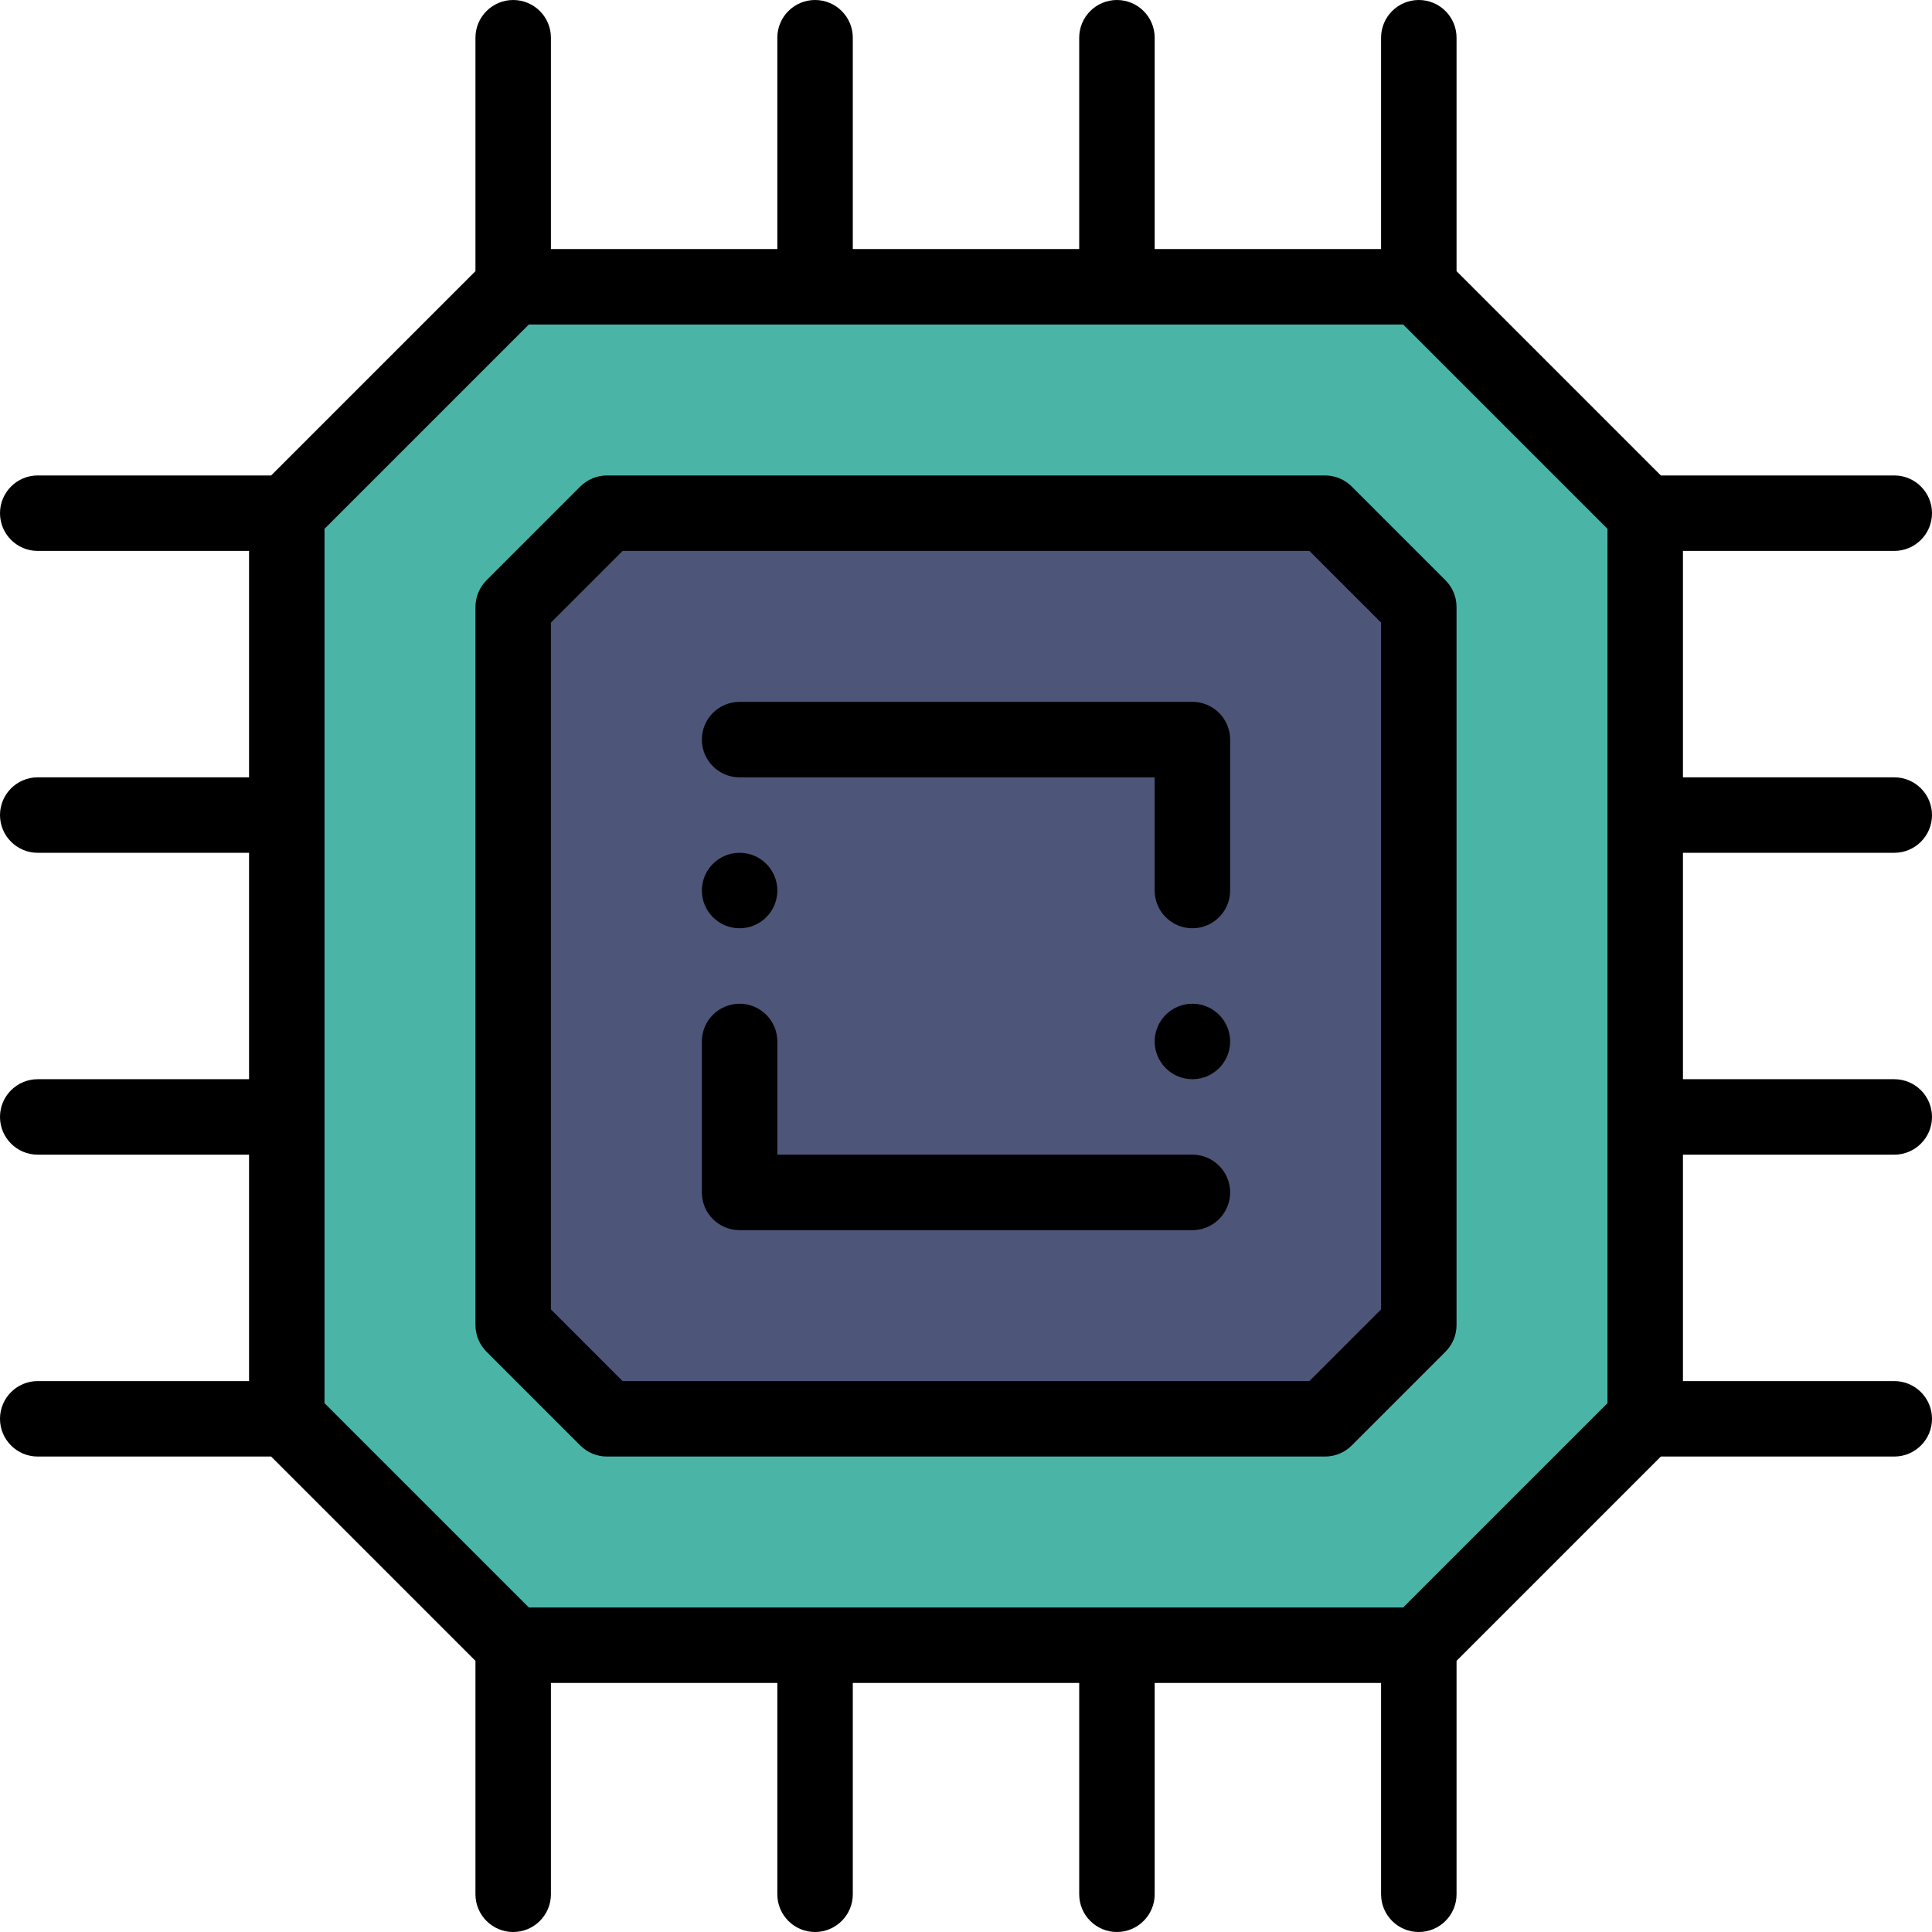 <?xml version="1.0" encoding="iso-8859-1"?>
<!-- Generator: Adobe Illustrator 19.0.0, SVG Export Plug-In . SVG Version: 6.00 Build 0)  -->
<svg version="1.1" id="Capa_1" xmlns="http://www.w3.org/2000/svg" xmlns:xlink="http://www.w3.org/1999/xlink" x="0px" y="0px"
	 viewBox="0 0 512 512" style="enable-background:new 0 0 512 512;" xml:space="preserve">
<path style="fill:#4AB5A7;" d="M436,376c-23.43,23.43-36.57,36.57-60,60c-6.607,0-229.535,0-240,0c-23.43-23.43-36.57-36.57-60-60
	c0-10.481,0-233.399,0-240c23.43-23.43,36.57-36.57,60-60c6.607,0,229.535,0,240,0c23.43,23.43,36.57,36.57,60,60
	C436,142.607,436,365.535,436,376z"/>
<path style="fill:#4D5578;" d="M376,160.85v190.3L351.15,376h-190.3L136,351.15v-190.3L160.85,136h190.3L376,160.85z"/>
<path d="M316,266c-5.52,0-10,4.48-10,10s4.48,10,10,10s10-4.48,10-10S321.52,266,316,266z"/>
<path d="M196,246c5.52,0,10-4.48,10-10s-4.48-10-10-10s-10,4.48-10,10S190.48,246,196,246z"/>
<path d="M502,146c5.522,0,10-4.478,10-10s-4.478-10-10-10h-61.857L386,71.857V10c0-5.522-4.478-10-10-10s-10,4.478-10,10v56h-60V10
	c0-5.522-4.478-10-10-10s-10,4.478-10,10v56h-60V10c0-5.522-4.478-10-10-10s-10,4.478-10,10v56h-60V10c0-5.522-4.478-10-10-10
	s-10,4.478-10,10v61.857L71.857,126H10c-5.522,0-10,4.478-10,10s4.478,10,10,10h56v60H10c-5.522,0-10,4.478-10,10s4.478,10,10,10h56
	v60H10c-5.522,0-10,4.478-10,10s4.478,10,10,10h56v60H10c-5.522,0-10,4.478-10,10s4.478,10,10,10h61.857L126,440.143V502
	c0,5.522,4.478,10,10,10s10-4.478,10-10v-56h60v56c0,5.522,4.478,10,10,10s10-4.478,10-10v-56h60v56c0,5.522,4.478,10,10,10
	s10-4.478,10-10v-56h60v56c0,5.522,4.478,10,10,10s10-4.478,10-10v-61.857L440.143,386H502c5.522,0,10-4.478,10-10s-4.478-10-10-10
	h-56v-60h56c5.522,0,10-4.478,10-10s-4.478-10-10-10h-56v-60h56c5.522,0,10-4.478,10-10s-4.478-10-10-10h-56v-60H502z M86,140.143
	L140.143,86h231.715L426,140.143v231.715L371.857,426H140.143L86,371.857V140.143z"/>
<path d="M160.85,386h190.3c2.652,0,5.195-1.054,7.071-2.929l24.85-24.85c1.875-1.876,2.929-4.419,2.929-7.071v-190.3
	c0-2.652-1.054-5.195-2.929-7.071l-24.85-24.85c-1.876-1.875-4.419-2.929-7.071-2.929h-190.3c-2.652,0-5.195,1.054-7.071,2.929
	l-24.85,24.85c-1.875,1.876-2.929,4.419-2.929,7.071v190.3c0,2.652,1.054,5.195,2.929,7.071l24.85,24.85
	C155.654,384.946,158.197,386,160.85,386z M146,164.992L164.992,146h182.016L366,164.992v182.016L347.008,366H164.992L146,347.008
	V164.992z"/>
<path d="M196,206h110v30c0,5.522,4.478,10,10,10s10-4.478,10-10v-40c0-5.522-4.478-10-10-10H196c-5.522,0-10,4.478-10,10
	S190.478,206,196,206z"/>
<path d="M196,326h120c5.522,0,10-4.478,10-10s-4.478-10-10-10H206v-30c0-5.522-4.478-10-10-10s-10,4.478-10,10v40
	C186,321.522,190.478,326,196,326z"/>
<g>
</g>
<g>
</g>
<g>
</g>
<g>
</g>
<g>
</g>
<g>
</g>
<g>
</g>
<g>
</g>
<g>
</g>
<g>
</g>
<g>
</g>
<g>
</g>
<g>
</g>
<g>
</g>
<g>
</g>
</svg>
